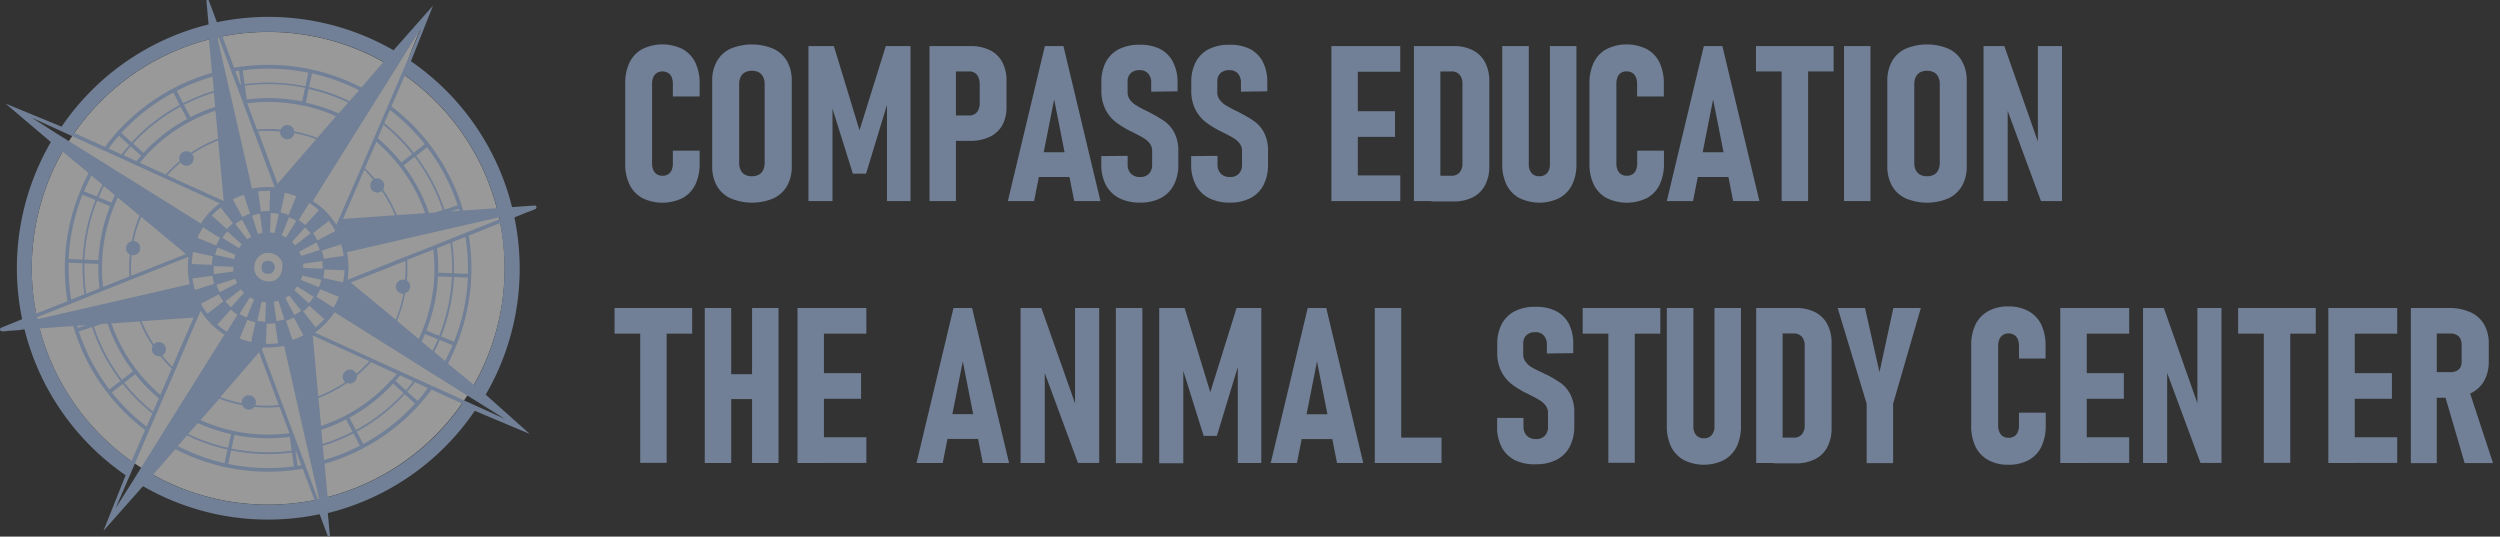 <svg id="Layer_1" data-name="Layer 1" xmlns="http://www.w3.org/2000/svg" viewBox="0 0 584.45 125.44"><rect x="0" y="0" width="584.45" height="125.44" fill="#333333" stroke="none"/><path d="M109.51,92.09A55.24,55.24,0,0,0,94.6,17.6C93.78,17,98.81,5.48,98.81,5.48s-7.55,9.93-8,9.69a55.25,55.25,0,1,0,18.67,76.92Z" style="fill:#fff;opacity:0.5"/><path d="M64.22,62.84a1.26,1.26,0,0,0,0-.28v-.05a.66.66,0,0,0,0-.14.22.22,0,0,0,0-.08,1.31,1.31,0,0,0-.06-.27,1.45,1.45,0,0,0-.11-.26,1.14,1.14,0,0,0-.15-.23,1.19,1.19,0,0,0-.19-.2l-.09-.08-.12-.09h0L63.27,61,63,61a1.24,1.24,0,0,0-.27,0,1.29,1.29,0,0,0-.28,0l-.13,0-.14,0h0a1.73,1.73,0,0,0-.24.1,1,1,0,0,0-.24.15,1.8,1.8,0,0,0-.2.19,1.84,1.84,0,0,0-.17.22h0a.83.83,0,0,0-.07.13.37.37,0,0,0,0,.11.79.79,0,0,0-.08.26,1.35,1.35,0,0,0,0,.28,2.44,2.44,0,0,0,0,.27c0,.08,0,.15,0,.22l0,.05s0,.06,0,.08a1.34,1.34,0,0,0,.07.18,1.88,1.88,0,0,0,.16.23.89.89,0,0,0,.19.2,1.2,1.2,0,0,0,.21.17l.14.08.11,0h0a1.21,1.21,0,0,0,.25.08,1.33,1.33,0,0,0,.28,0,1.29,1.29,0,0,0,.28,0l.13,0a.53.53,0,0,0,.12,0h0l.25-.11a1.58,1.58,0,0,0,.24-.15,1.8,1.8,0,0,0,.2-.19h0l.08-.09.09-.13a1.15,1.15,0,0,0,.12-.25A1.12,1.12,0,0,0,64.22,62.84Z" style="fill:#718096"/><path d="M113.55,92.26a58.61,58.61,0,0,0,6.71-41.43l2.45-1c.55-.22,2.28-.83,2.53-1a.44.44,0,0,0-.12-.78h-.18l-5.23.37a58.62,58.62,0,0,0-23.64-34.1l5.16-13L92,11.75A58.66,58.66,0,0,0,50.71,5.2L48.88.3v0s0,0,0,0,0,0,0,0A.39.39,0,0,0,48.62,0h-.28l0,0-.06,0h0l0,0,0,0,0,0,0,0a.3.3,0,0,0,0,.08h0v0s0,0,0,0,0,0,0,.06V.48l.48,5.23a58.53,58.53,0,0,0-34.36,23.9L1.29,24.21l10.6,9A58.58,58.58,0,0,0,5.18,74.61l-4.88,2a.44.44,0,0,0-.27.56c.18.51,1.49.21,1.9.18l2.6-.18A10.8,10.8,0,0,1,5.73,77a58.58,58.58,0,0,0,23.64,34.1l-5.19,13,9.25-10.44a58.53,58.53,0,0,0,41.29,6.55l1.84,4.92a.3.3,0,0,0,0,.08.38.38,0,0,0,.14.14l.09,0h.08a.4.4,0,0,0,.11,0h.07l0,0,.06,0h0l0,0,0,0,0,0,0,0a.19.19,0,0,0,0-.09s0,0,0,0,0,0,0-.05,0,0,0-.06v0s0,0,0,0l-.47-5.2a58.54,58.54,0,0,0,34.36-23.91l12.85,5.41ZM55.88,16.54l.45,3.22-.16,0h0L55,16.68Zm51.55,32.74-2.13.16,2-.64ZM91.9,89.69l2.42,2.19a42.61,42.61,0,0,1-11.11,8.64l-1.52-2.88A39,39,0,0,0,91.9,89.69Zm-11,8.36,1.52,2.87a41.85,41.85,0,0,1-7,2.86l-.3-3.32A40.89,40.89,0,0,0,80.92,98.05ZM60.57,82.39l4.6,12.32a31.12,31.12,0,0,1-5.46,0h0a1.67,1.67,0,1,0-3.21-.46h0a31,31,0,0,1-5-1.4l9-10.42Zm8.48,22.86,0-.26h0l.09.25ZM28.51,88.78a42.9,42.9,0,0,1-6.57-12.44l1.85-.59,1.36-.1a39.38,39.38,0,0,0,5.94,11.13ZM20.14,68.66a43.06,43.06,0,0,1-.4-7.09l3.26.12a40.78,40.78,0,0,0,.26,5.73h0Zm13.4-32.91-2.42-2.18a42.52,42.52,0,0,1,11.1-8.64l1.53,2.88A39.2,39.2,0,0,0,33.54,35.75Zm11-8.35L43,24.52a42.72,42.72,0,0,1,7-2.86l.3,3.33A38.23,38.23,0,0,0,44.52,27.4Zm11.87-7.2,0,.26-.09-.25ZM96.92,36.66a42.43,42.43,0,0,1,6.57,12.44l-1.84.6-1.36.09a39.38,39.38,0,0,0-5.94-11.13Zm8.38,20.12a43.18,43.18,0,0,1,.4,7.09l-3.26-.12a40.57,40.57,0,0,0-.26-5.72h0ZM72.61,54.56,69,57.36h0a7,7,0,0,0-.75-.8h0l3.06-3.39a12.14,12.14,0,0,1,1.29,1.39Zm-9.48-.2h0l.17-4.56h0a11.64,11.64,0,0,1,1.88.23h0l-1,4.46h0A7.92,7.92,0,0,0,63.13,54.36Zm6.12-8.48-1.78,4.37h0l-.25-.1a11.46,11.46,0,0,0-1.63-.48l1-4.61A17.45,17.45,0,0,1,69.25,45.88Zm-2,4.85,0-.1h0l.07,0h0Zm.33.05a12.68,12.68,0,0,1,1.68.86l-2.42,3.87h0l-.35-.19a5.25,5.25,0,0,0-.63-.31h0Zm-6.22,3.67h0l-.54.1a5.26,5.26,0,0,0-.53.15h0L58.93,50.4v0h0l.21-.07.7-.18a9,9,0,0,1,.93-.17h0Zm-6.94-7.82A18.18,18.18,0,0,1,57,45.54L58.47,50l-.11,0a11.6,11.6,0,0,0-1.7.73Zm-1.63,1v.13l-.13-.06ZM55,52.36a12,12,0,0,1,1.59-1h0l2.14,4h0a7.54,7.54,0,0,0-.92.59h0L55,52.36Zm-3.54,3.29h0a8.73,8.73,0,0,0-.6,1.09,6.22,6.22,0,0,0-.3.66h0l-4.37-1.78a18.09,18.09,0,0,1,1.27-2.48Zm-1.18,4a12.51,12.51,0,0,1,.56-1.8h0l4.23,1.72h0a6.4,6.4,0,0,0-.33,1h0l-4.46-1ZM50,64.09A11.91,11.91,0,0,1,50,62.2h0l4.56.17h0a8,8,0,0,0,0,1.09h0L50,64.09Zm8.43,5.41q.3.18.6.33l.38.16h0l-1.72,4.23a10.24,10.24,0,0,1-1.68-.86h0l2.42-3.87Zm3.74,1.15h0L62,75.21A11.64,11.64,0,0,1,60.16,75h0l1-4.47h0A7.92,7.92,0,0,0,62.21,70.65Zm-4.34,4.11h0l.18.07a11.56,11.56,0,0,0,1.7.51l-1,4.61a17.11,17.11,0,0,1-2.67-.82ZM64,70.56h0l.54-.1a5.26,5.26,0,0,0,.53-.15h0l1.4,4.34h0a8.68,8.68,0,0,1-.91.25,9,9,0,0,1-.93.17h0Zm6.94,7.82a18.69,18.69,0,0,1-2.57,1.09L66.87,75a13.11,13.11,0,0,0,1.81-.77h0Zm-.53-5.73a13.11,13.11,0,0,1-1.59,1l-2.14-4h0a8.39,8.39,0,0,0,.92-.59h0l2.81,3.6Zm-5.1-8-.1.11a2.3,2.3,0,0,1-.43.4,3.82,3.82,0,0,1-.49.33,3.21,3.21,0,0,1-.54.22h0l-.26.07-.29,0a2.82,2.82,0,0,1-.58,0,3.68,3.68,0,0,1-.58-.07,3.13,3.13,0,0,1-.57-.18.38.38,0,0,1-.13-.06,1.92,1.92,0,0,1-.25-.12l-.14-.08a3.1,3.1,0,0,1-.46-.35,2.69,2.69,0,0,1-.4-.43,3.74,3.74,0,0,1-.32-.49,4.16,4.16,0,0,1-.23-.54.2.2,0,0,1,0-.07c0-.09-.06-.19-.08-.28a1.7,1.7,0,0,1,0-.22,3.89,3.89,0,0,1,0-.59,3,3,0,0,1,.08-.58,2.26,2.26,0,0,1,.17-.56,2.64,2.64,0,0,1,.18-.38l.08-.14a.83.83,0,0,0,.08-.12,3.17,3.17,0,0,1,.28-.34,2.32,2.32,0,0,1,.43-.4,3.23,3.23,0,0,1,.49-.33,4.93,4.93,0,0,1,.53-.22h0l.28-.08.29,0a2.82,2.82,0,0,1,.58,0,3.68,3.68,0,0,1,.58.07,2.81,2.81,0,0,1,.56.18,2.09,2.09,0,0,1,.4.19l.12.07.14.09a4.19,4.19,0,0,1,.33.26,2.79,2.79,0,0,1,.4.44,2.76,2.76,0,0,1,.32.49,2.7,2.7,0,0,1,.22.53A2.36,2.36,0,0,1,66,62a.14.14,0,0,1,0,.07c0,.07,0,.14,0,.21s0,.25,0,.37a3,3,0,0,1-.08.58,2.78,2.78,0,0,1-.17.56,2.86,2.86,0,0,1-.27.52.57.57,0,0,1-.08.13Zm9.26,2.5h0l-4.23-1.72h0a9.65,9.65,0,0,0,.33-1h0l4.47,1A12.25,12.25,0,0,1,74.52,67.14Zm-.61,2.22.28-.48a12.24,12.24,0,0,0,.61-1.27h0l4.37,1.78a18.71,18.71,0,0,1-1.27,2.48Zm1.39-8.44h0V61h0a12.19,12.19,0,0,1,.08,1.81l-4.56-.17h0a6.16,6.16,0,0,0,0-1v0h0l4.53-.63ZM74,56.7a12.62,12.62,0,0,1,.74,1.74h0l-4.35,1.4h0a7.6,7.6,0,0,0-.43-1h0l4-2.13Zm-17.48.46h0c-.15.17-.3.36-.44.55l-.22.32h0L52,55.6a13,13,0,0,1,1.14-1.51ZM51.35,68.31a11.66,11.66,0,0,1-.74-1.74h0L55,65.17h0a7.6,7.6,0,0,0,.43,1h0l-4,2.13ZM54,71.83a12.18,12.18,0,0,1-1.3-1.38l3.61-2.8h0a8.07,8.07,0,0,0,.75.8h0L54,71.83Zm14.81-4h0a4,4,0,0,0,.26-.32c.14-.18.28-.36.4-.55h0l3.87,2.43h0a12,12,0,0,1-1.14,1.51Zm29.76,12c.29-.61.55-1.18.78-1.74l3,1.22c-.38.91-.79,1.8-1.23,2.66Zm1.11-2.56a39.23,39.23,0,0,0,2.71-12.65l3.26.12a42.79,42.79,0,0,1-3,13.76Zm1.63-18.91a38.86,38.86,0,0,1,.23,5.8,38.34,38.34,0,0,1-2.83,13.19c-.25.62-.52,1.24-.83,1.9L92.83,75h0a32.45,32.45,0,0,0,1.89-6.44h0a1.67,1.67,0,0,0,.4-3h0a32.05,32.05,0,0,0,.06-4.8ZM94.7,65.42h0a1.67,1.67,0,0,0-1.39,3,1.75,1.75,0,0,0,1,.26h0a32.26,32.26,0,0,1-1.78,6.06h0L82,66.05h0L94.76,61A32.92,32.92,0,0,1,94.7,65.42ZM80.2,66v0h0l-4.62-1a11.54,11.54,0,0,0,.24-2l4.72.18a18.42,18.42,0,0,1-.19,1.91C80.3,65.51,80.25,65.78,80.2,66Zm-4.51-5.5c0-.23-.08-.48-.14-.75a11.85,11.85,0,0,0-.31-1.17h0l4.49-1.45a15.07,15.07,0,0,1,.41,1.56v0h0c.08.38.15.76.21,1.13Zm3.49-34A38.54,38.54,0,0,0,71.48,24l.69-3.19A42.83,42.83,0,0,1,81.4,24Zm-8.55-2.77a39,39,0,0,0-12.93-.47l-.45-3.23a42.55,42.55,0,0,1,14.06.51Zm.24.93h0a39,39,0,0,1,7.68,2.52l-4.37,5.05a30.53,30.53,0,0,0-5.37-1.52h0a1.66,1.66,0,0,0-3.07-.68,1.15,1.15,0,0,0-.12.25h0a31.92,31.92,0,0,0-5.53,0l-2.3-6.13A38.46,38.46,0,0,1,70.87,24.71Zm-5.35,6h0a1.67,1.67,0,0,0,3.07,1.11,1.57,1.57,0,0,0,.24-.64h0a29.67,29.67,0,0,1,5.07,1.42l-9,10.41-4.6-12.32A32.87,32.87,0,0,1,65.52,30.75ZM63.16,44.63,63,49.35a11.6,11.6,0,0,0-2,.1l-.65-4.68A18.5,18.5,0,0,1,63.16,44.63Zm-36.31,1c-.29.61-.55,1.19-.78,1.75l-3-1.23c.38-.91.79-1.8,1.22-2.65Zm-1.11,2.56A39.29,39.29,0,0,0,23,60.82l-3.26-.12a42.79,42.79,0,0,1,2.95-13.76ZM24.1,67.08a38.72,38.72,0,0,1-.22-5.79h0a38.22,38.22,0,0,1,2.83-13.2h0c.25-.61.52-1.24.83-1.9l5.07,4.21h0a32.12,32.12,0,0,0-1.8,6h0a1.67,1.67,0,0,0-.56,3.06l.1,0h0a31.64,31.64,0,0,0-.09,5.15Zm6.68-7.45h0A1.67,1.67,0,0,0,32,56.58a1.65,1.65,0,0,0-.76-.24h0A30.82,30.82,0,0,1,33,50.7h0l10.47,8.69h0L30.68,64.46A31.2,31.2,0,0,1,30.78,59.63Zm14.27-.17c0-.18.07-.37.1-.55l4.61,1a11.66,11.66,0,0,0-.23,2l-4.72-.18A14.51,14.51,0,0,1,45,60.11v0C45,59.87,45,59.67,45.05,59.46Zm4.61,5h0a.41.41,0,0,0,0,.14,10.57,10.57,0,0,0,.21,1c.07.27.13.52.2.73h0l-4.48,1.45c-.12-.37-.22-.74-.32-1.12h0c-.12-.49-.22-1-.31-1.57ZM46.26,98.9A40,40,0,0,0,54,101.49l-.68,3.19A42.86,42.86,0,0,1,44,101.45Zm8.55,2.77a39.29,39.29,0,0,0,12.93.46l.45,3.23a42.89,42.89,0,0,1-14.07-.5Zm-.24-.94h0a38.8,38.8,0,0,1-7.68-2.52l4.37-5a32.57,32.57,0,0,0,5.39,1.52h0a1.75,1.75,0,0,0,.65.78,1.68,1.68,0,0,0,2.19-.37h0a32,32,0,0,0,5.87,0l2.3,6.13A38.46,38.46,0,0,1,54.57,100.73Zm7.6-20.35.18-4.72a11.6,11.6,0,0,0,2-.1L65,80.24A18.5,18.5,0,0,1,62.17,80.38Zm39.34,1.88c.46-.9.88-1.83,1.28-2.79l3,1.23q-.8,1.89-1.74,3.69Zm1.61-3.6a42.8,42.8,0,0,0,3-13.9l3.26.12a46,46,0,0,1-3.23,15Zm3-14.77a43.07,43.07,0,0,0-.41-7.27h0l3.1-1.24a46.38,46.38,0,0,1,.57,8.63ZM109,54.36h0l-7.44,3L95.12,59.9l-.43.16L81.25,65.41h0l0,0h0a16.57,16.57,0,0,0,.21-2.17,18.81,18.81,0,0,0-.16-3.27c0-.32-.1-.64-.17-1l13-3,.43-.1,22.18-5.08c0,.15.07.31.1.45ZM103.91,49a43.13,43.13,0,0,0-6.64-12.58l2.57-2A46.29,46.29,0,0,1,107,48ZM96.73,35.7a43,43,0,0,0-6.9-6.91h0l1.33-3.08a46.34,46.34,0,0,1,8.14,8Zm-.34.27-2.57,2a39.78,39.78,0,0,0-5.51-5.65l1.34-3.11A42.66,42.66,0,0,1,96.39,36Zm-3,2.86v0a38.36,38.36,0,0,1,6,11l-6.61.47h0a32,32,0,0,0-3.23-6h0a1.68,1.68,0,0,0-1.77-2.56l-.14.05h0a30.51,30.51,0,0,0-2.34-2.49L88,33.16A38.9,38.9,0,0,1,93.39,38.83ZM87.23,42h0a1.68,1.68,0,0,0,1.3,3,1.79,1.79,0,0,0,.72-.38h0a32.36,32.36,0,0,1,3.08,5.7h0l-12.16.87,5-11.5A30,30,0,0,1,87.23,42ZM78.29,53.79h0l.11.2-4.18,2.21a11.72,11.72,0,0,0-1.06-1.66l3.72-2.9.34.45A19.11,19.11,0,0,1,78.29,53.79Zm-3.75-4.66-3.17,3.5h0c-.16-.15-.35-.3-.55-.46a10.5,10.5,0,0,0-1-.72h0l2.51-4A17.83,17.83,0,0,1,74.54,49.13Zm7.15-25.48a43,43,0,0,0-9.43-3.31l.68-3.18a46.4,46.4,0,0,1,11,3.95ZM72.09,17l-.68,3.18a43,43,0,0,0-14.22-.51l-.44-3.22A46.22,46.22,0,0,1,72.09,17ZM54,16.48v0l5.2,13.88.16.42,4.85,13h-.06l-.8-.05a18.76,18.76,0,0,0-3.26.17c-.38,0-.78.12-1.18.2h0L56,31.36l-.1-.43L50.82,8.75l.27-.06ZM50,21.22a43.83,43.83,0,0,0-7.16,2.91l-1.52-2.88a46.54,46.54,0,0,1,8.37-3.34Zm-9.45.44L42,24.54a43.09,43.09,0,0,0-11.23,8.73l-2.41-2.18A46.17,46.17,0,0,1,40.5,21.66ZM27.79,31.74l2.42,2.18c-.64.72-1.24,1.45-1.81,2.19h0l-3-1.39h0C26.12,33.7,26.94,32.7,27.79,31.74Zm2.74,2.47L33,36.4c-.36.4-.73.83-1.1,1.28l-3-1.38C29.35,35.59,29.93,34.9,30.53,34.21Zm3.35,2.45h0a38,38,0,0,1,10.65-8.29h0a36.9,36.9,0,0,1,5.83-2.49L51,32.4a31.5,31.5,0,0,0-6.39,3.31h0a1.67,1.67,0,0,0-2.66,1.69,2.09,2.09,0,0,0,.08.23h0a32,32,0,0,0-3.32,3.17l-6-2.74C33.09,37.56,33.48,37.1,33.88,36.66ZM42.22,38h0a1.67,1.67,0,0,0,3-1.37A1.54,1.54,0,0,0,44.9,36h0A31.49,31.49,0,0,1,51,32.85l1.29,14-.12.08h0L39.1,41A32.25,32.25,0,0,1,42.22,38Zm9.34,10.47,2.9,3.73a11.47,11.47,0,0,0-1.25,1.13l-.19.21h0L49.52,50.4A17.49,17.49,0,0,1,51.56,48.49Zm-27.63-5.3c-.46.89-.88,1.83-1.28,2.78l-3-1.23c.52-1.25,1.11-2.49,1.73-3.68Zm-1.61,3.59a42.6,42.6,0,0,0-3,13.91l-3.26-.12a46,46,0,0,1,3.22-15Zm-3,14.78a44.09,44.09,0,0,0,.42,7.26h0l-3.11,1.23a47.13,47.13,0,0,1-.56-8.62Zm-2.88,9.52h0l7.44-3,6.44-2.56.43-.17,13.32-5.3c-.07.6-.12,1.17-.14,1.73a18.81,18.81,0,0,0,.16,3.27c.07.49.16,1,.26,1.4h0l-13,3-.42.1L8.75,74.62c0-.15-.07-.3-.1-.45ZM18,76.16,20.14,76l-2,.64Zm3.52.32a43.07,43.07,0,0,0,6.64,12.57l-2.57,2a46.43,46.43,0,0,1-7.17-13.58ZM28.7,89.74a43.49,43.49,0,0,0,6.91,6.92h0l-1.33,3.08a46.34,46.34,0,0,1-8.14-8Zm.35-.26,2.57-2a38.81,38.81,0,0,0,5.51,5.66l-1.34,3.11A42.66,42.66,0,0,1,29.05,89.48Zm3-2.86h0v0a38.44,38.44,0,0,1-6-11l6.6-.47h0a32.39,32.39,0,0,0,3.05,5.72h0A1.65,1.65,0,0,0,35.55,82a1.67,1.67,0,0,0,1.93,1.27h0a31.39,31.39,0,0,0,2.66,2.88l-2.65,6.15A38.84,38.84,0,0,1,32.06,86.62Zm5.87-3.51h0A1.67,1.67,0,0,0,36.81,80a1.72,1.72,0,0,0-.84.48h0a32.28,32.28,0,0,1-2.86-5.38h0l12.16-.86h0l-5,11.49A29.33,29.33,0,0,1,37.93,83.11Zm9.28-11.63A4.31,4.31,0,0,1,47,71l4.17-2.2a11.31,11.31,0,0,0,1.06,1.65l-3.73,2.89,0,0A17.16,17.16,0,0,1,47.21,71.48Zm6.76.9h0a10.8,10.8,0,0,0,1.1.87l.46.32-2.5,4a18.32,18.32,0,0,1-2.23-1.68ZM43.74,101.8a43.72,43.72,0,0,0,9.44,3.3l-.69,3.18a46.32,46.32,0,0,1-10.94-4Zm9.61,6.66.68-3.18a43.25,43.25,0,0,0,14.22.52l.44,3.22A46.22,46.22,0,0,1,53.35,108.46Zm16.21.44-.45-3.22.16,0h0l1.16,3.11Zm1.9.13v0l0-.08L66.23,95.05l-.15-.42-4.86-13h0l.36-.41h.06l.34,0a18.76,18.76,0,0,0,3.26-.17c.38,0,.78-.12,1.18-.2h0l3,13.21.09.42,5.08,22.19-.27,0Zm4-4.8a43,43,0,0,0,7.16-2.92l1.52,2.88a47.32,47.32,0,0,1-8.37,3.35Zm9.45-.45-1.52-2.88a42.87,42.87,0,0,0,11.22-8.73l2.42,2.18A45.75,45.75,0,0,1,84.94,103.78Zm12.7-10.07-2.41-2.19c.63-.71,1.24-1.44,1.81-2.18h0l3,1.38h0C99.31,91.74,98.5,92.74,97.64,93.71Zm-2.73-2.48-2.42-2.18c.36-.41.72-.83,1.09-1.29l3,1.39C96.08,89.85,95.51,90.55,94.91,91.23Zm-3.36-2.44A38.34,38.34,0,0,1,80.9,97.08a37.91,37.91,0,0,1-5.84,2.48l-.6-6.51h0a33,33,0,0,0,6.67-3.51h0a1.65,1.65,0,0,0,1,.09,1.67,1.67,0,0,0,1.29-1.81h0a30.71,30.71,0,0,0,3.31-3.15l6,2.74h0C92.35,87.89,92,88.35,91.55,88.79Zm-8.23-1.45h0a1.67,1.67,0,1,0-2.59,2h0a32.15,32.15,0,0,1-6.31,3.3h0L73.11,78.44h0l13.22,6A32.79,32.79,0,0,1,83.32,87.34ZM73.78,76.51l-2.9-3.72a12.43,12.43,0,0,0,1.31-1.19l.13-.15h0l3.5,3.16A16.64,16.64,0,0,1,73.78,76.51Zm37,13.48h0l-6.06-5a47.46,47.46,0,0,0,2-4.33,47.65,47.65,0,0,0,2.87-25.58h0l7.3-2.91A55.13,55.13,0,0,1,110.82,90Zm5.35-41.33h0l-7.85.56c-.1-.36-.21-.72-.33-1.06h0v0A47.33,47.33,0,0,0,91.52,24.87h0l3.13-7.28A55.1,55.1,0,0,1,116.17,48.66ZM98.38,6.72l-3,7.09-1.4,3.26-3.35,7.78-3.2,7.43-2.75,6.39-.19.42L79.1,51.51v0h0l-.46,1.07h0c-.22-.35-.44-.69-.68-1s-.3-.42-.46-.62a18.31,18.31,0,0,0-2.21-2.37v0A18.47,18.47,0,0,0,73.13,47l7-11.18.23-.37,12.1-19.28,1.86-3Zm-8.71,7.73-5.19,6A47.37,47.37,0,0,0,56.2,15.61h0c-.46.06-1,.13-1.47.22h0L52,8.51A55.09,55.09,0,0,1,89.67,14.45ZM48.84,9.22l.72,7.8a47.49,47.49,0,0,0-22.13,13.8c-1,1.14-2,2.32-2.89,3.53l-7.17-3.26A55.13,55.13,0,0,1,48.84,9.22ZM13.65,30.35l3.22,1.47h0l7.58,3.46h0l.08,0,13.55,6.18.41.19,12.88,5.87h0l-.22.16a18.42,18.42,0,0,0-2.39,2.21s0,0,0,0a19.79,19.79,0,0,0-1.81,2.37l-11.17-7-.37-.23L16.12,33l-3-1.86L7.47,27.53Zm1,5.1h0l6.06,5a43.84,43.84,0,0,0-2,4.33A47.11,47.11,0,0,0,15.18,61a48.06,48.06,0,0,0,.6,9.42h0L8.48,73.3A55,55,0,0,1,14.62,35.45ZM9.27,76.78h0l7.84-.56c.11.36.22.72.33,1.06h0s0,0,0,0a47.16,47.16,0,0,0,16.46,23.24h0l-3.14,7.29A55.1,55.1,0,0,1,9.27,76.78Zm17.78,42,3.06-7.1,1.41-3.26,3.34-7.78,6-13.81.18-.43L46.36,73.9l.54-1.24h0c.27.41.54.82.85,1.22a1,1,0,0,0,.12.15,17.9,17.9,0,0,0,2.22,2.4,20.23,20.23,0,0,0,2.38,1.82L45.29,89.67l-.23.37L41.32,96,33,109.32l-1.86,3ZM35.77,111,41,105a47.17,47.17,0,0,0,28.28,4.82c.46-.06,1-.13,1.5-.23h0l2.74,7.32A55.07,55.07,0,0,1,35.77,111Zm40.83,5.22h0l-.72-7.8A47.3,47.3,0,0,0,98,94.62c1-1.13,2-2.32,2.89-3.53h0l7.18,3.27A55.11,55.11,0,0,1,76.6,116.22ZM111.79,95.1l-3.23-1.47L101,90.18l-.08,0-7.31-3.33L87.36,84l-.42-.19-13.3-6.06.55-.41a19.37,19.37,0,0,0,2.39-2.23A18.7,18.7,0,0,0,78.23,73l11.44,7.18.37.23,19.28,12.1,3,1.86L118,97.91Z" style="fill:#718096"/><path d="M150.17,46.3a7.21,7.21,0,0,1-3-3.15,11,11,0,0,1-1-5V19.62a11,11,0,0,1,1-5,7.21,7.21,0,0,1,3-3.15,10.66,10.66,0,0,1,9.39,0,7.18,7.18,0,0,1,3,3.16,11.29,11.29,0,0,1,1,5v2.92H157.3V19.64a4.23,4.23,0,0,0-.27-1.59,2.18,2.18,0,0,0-.84-1,2.61,2.61,0,0,0-2.63,0,2.18,2.18,0,0,0-.83,1,4.08,4.08,0,0,0-.29,1.6V38.16a4,4,0,0,0,.29,1.58,2.2,2.2,0,0,0,.83,1,2.32,2.32,0,0,0,1.3.35,2.37,2.37,0,0,0,1.34-.35,2.14,2.14,0,0,0,.83-1,4.21,4.21,0,0,0,.27-1.6V35.22h6.26v2.92a11.21,11.21,0,0,1-1,5,7.15,7.15,0,0,1-3,3.17,10.75,10.75,0,0,1-9.39,0Z" style="fill:#718096"/><path d="M170.77,46.37a7.17,7.17,0,0,1-3.17-2.91,9,9,0,0,1-1.1-4.6V18.92a9,9,0,0,1,1.1-4.61,7.07,7.07,0,0,1,3.17-2.92,13,13,0,0,1,10,0A7,7,0,0,1,184,14.31a9.14,9.14,0,0,1,1.1,4.61V38.86a9.11,9.11,0,0,1-1.1,4.6,7.14,7.14,0,0,1-3.18,2.91,12.88,12.88,0,0,1-10,0Zm6.64-5.54a2.47,2.47,0,0,0,1-1.07,3.82,3.82,0,0,0,.35-1.7V19.67a3.71,3.71,0,0,0-.35-1.67,2.45,2.45,0,0,0-1-1.08,3.39,3.39,0,0,0-1.64-.37,3.29,3.29,0,0,0-1.62.37,2.42,2.42,0,0,0-1,1.08,3.71,3.71,0,0,0-.35,1.67V38.06a3.82,3.82,0,0,0,.35,1.7,2.45,2.45,0,0,0,1,1.07,3.29,3.29,0,0,0,1.62.37A3.39,3.39,0,0,0,177.41,40.83Z" style="fill:#718096"/><path d="M207.08,10.77h5.78V47h-5.5V21.71l.37,1.59-5.26,17.3h-3.09l-5.26-16.8.5-2.09V47H189V10.77h5.94l6,19.69Z" style="fill:#718096"/><path d="M217.3,10.77h6.18V47H217.3ZM220.19,27h6.41a2.35,2.35,0,0,0,1.29-.35,2.21,2.21,0,0,0,.85-1,3.9,3.9,0,0,0,.3-1.6V19.79a4.23,4.23,0,0,0-.29-1.67,2.29,2.29,0,0,0-.83-1.06,2.37,2.37,0,0,0-1.32-.36h-6.41V10.77h6.58a10.33,10.33,0,0,1,4.61.94,6.55,6.55,0,0,1,2.92,2.78,9,9,0,0,1,1,4.4V25a8.63,8.63,0,0,1-1,4.3A6.61,6.61,0,0,1,231.36,32a10.44,10.44,0,0,1-4.59.93h-6.58Z" style="fill:#718096"/><path d="M244.27,10.77h4.34L257.26,47h-6.13l-4.69-23.76L241.75,47h-6.13Zm-2.76,24.82h9.87v5.79h-9.87Z" style="fill:#718096"/><path d="M261.67,46.33a7.36,7.36,0,0,1-3.13-3.07,10.06,10.06,0,0,1-1.08-4.82V36.49l6.16-.05v2a2.91,2.91,0,0,0,.77,2.15,2.84,2.84,0,0,0,2.14.79,2.71,2.71,0,0,0,2.08-.78,2.93,2.93,0,0,0,.74-2.11V35.27a2.8,2.8,0,0,0-.56-1.73,5.12,5.12,0,0,0-1.45-1.27q-.88-.54-2.4-1.29l-.19-.1-.19-.1-.32-.15a20.84,20.84,0,0,1-3.44-2.13,8.69,8.69,0,0,1-2.37-2.93,9.61,9.61,0,0,1-.95-4.48V19.22a10,10,0,0,1,1.06-4.75,7.21,7.21,0,0,1,3.08-3,10.44,10.44,0,0,1,4.86-1,10.08,10.08,0,0,1,4.76,1,7.05,7.05,0,0,1,3,3.05,10.31,10.31,0,0,1,1.05,4.83v2l-6.16.08V19.37a3.1,3.1,0,0,0-.71-2.18,2.5,2.5,0,0,0-2-.79,2.88,2.88,0,0,0-2.08.71,2.59,2.59,0,0,0-.73,2v2.42a2.89,2.89,0,0,0,.53,1.76,4.79,4.79,0,0,0,1.35,1.26c.54.34,1.29.76,2.25,1.24.19.08.37.17.56.27l.59.3.09.05.08.05a27.07,27.07,0,0,1,3.34,2,7.66,7.66,0,0,1,2.17,2.63,9.23,9.23,0,0,1,.9,4.34v3a10.18,10.18,0,0,1-1.06,4.82,7.19,7.19,0,0,1-3.08,3.07,10.34,10.34,0,0,1-4.83,1.05A10.57,10.57,0,0,1,261.67,46.33Z" style="fill:#718096"/><path d="M282.68,46.33a7.28,7.28,0,0,1-3.12-3.07,10,10,0,0,1-1.09-4.82V36.49l6.16-.05v2a3,3,0,0,0,.77,2.15,2.86,2.86,0,0,0,2.15.79,2.73,2.73,0,0,0,2.08-.78,2.93,2.93,0,0,0,.73-2.11V35.27a2.74,2.74,0,0,0-.56-1.73,5,5,0,0,0-1.44-1.27c-.59-.36-1.4-.79-2.41-1.29l-.19-.1-.18-.1-.33-.15a21.27,21.27,0,0,1-3.44-2.13,8.94,8.94,0,0,1-2.37-2.93,9.61,9.61,0,0,1-.94-4.48V19.22a9.89,9.89,0,0,1,1.06-4.75,7.13,7.13,0,0,1,3.07-3,10.45,10.45,0,0,1,4.87-1,10.1,10.1,0,0,1,4.76,1,7.1,7.1,0,0,1,3,3.05,10.31,10.31,0,0,1,1,4.83v2l-6.15.08V19.37a3.14,3.14,0,0,0-.71-2.18,2.52,2.52,0,0,0-2-.79,2.91,2.91,0,0,0-2.09.71,2.59,2.59,0,0,0-.73,2v2.42a2.9,2.9,0,0,0,.54,1.76,4.62,4.62,0,0,0,1.34,1.26c.54.34,1.29.76,2.26,1.24l.56.27.58.3.09.05.09.05a27.86,27.86,0,0,1,3.34,2,7.66,7.66,0,0,1,2.17,2.63,9.23,9.23,0,0,1,.89,4.34v3a10.3,10.3,0,0,1-1.05,4.82,7.24,7.24,0,0,1-3.08,3.07,10.38,10.38,0,0,1-4.84,1.05A10.63,10.63,0,0,1,282.68,46.33Z" style="fill:#718096"/><path d="M311.25,10.77h6.18V47h-6.18Zm2.74,0h13.36v6H314ZM314,26h12.12v6H314Zm0,15h13.36v6H314Z" style="fill:#718096"/><path d="M330.55,10.77h6.18V47h-6.18Zm4.11,30.31h4.63a2.41,2.41,0,0,0,1.92-.76,3.11,3.11,0,0,0,.68-2.13V19.59a3.11,3.11,0,0,0-.68-2.13,2.41,2.41,0,0,0-1.92-.76h-4.63V10.77h5.26a9.47,9.47,0,0,1,4.43,1,6.55,6.55,0,0,1,2.82,2.79,9.18,9.18,0,0,1,1,4.37v20a9.2,9.2,0,0,1-1,4.38,6.52,6.52,0,0,1-2.83,2.79,9.58,9.58,0,0,1-4.45,1h-5.23Z" style="fill:#718096"/><path d="M355.19,46.3a7.08,7.08,0,0,1-3-3.14,11,11,0,0,1-1-4.92V10.77h6.21V38.41a3,3,0,0,0,.65,2.06,2.27,2.27,0,0,0,1.8.73,2.33,2.33,0,0,0,1.83-.73,3,3,0,0,0,.66-2.06V10.77h6.2V38.24a10.83,10.83,0,0,1-1,4.92,7.21,7.21,0,0,1-3,3.14,10.59,10.59,0,0,1-9.32,0Z" style="fill:#718096"/><path d="M375.59,46.3a7.16,7.16,0,0,1-3-3.15,11,11,0,0,1-1-5V19.62a11,11,0,0,1,1-5,7.16,7.16,0,0,1,3-3.15,10.63,10.63,0,0,1,9.38,0,7.07,7.07,0,0,1,3,3.16,11.29,11.29,0,0,1,1,5v2.92h-6.25V19.64a4,4,0,0,0-.28-1.59,2.16,2.16,0,0,0-.83-1,2.44,2.44,0,0,0-1.34-.36A2.37,2.37,0,0,0,379,17a2.14,2.14,0,0,0-.84,1,4.09,4.09,0,0,0-.28,1.6V38.16a4,4,0,0,0,.28,1.58,2.16,2.16,0,0,0,.84,1,2.29,2.29,0,0,0,1.29.35,2.38,2.38,0,0,0,1.35-.35,2.07,2.07,0,0,0,.82-1,4,4,0,0,0,.28-1.6V35.22H389v2.92a11.21,11.21,0,0,1-1,5,7,7,0,0,1-3,3.17,10.72,10.72,0,0,1-9.38,0Z" style="fill:#718096"/><path d="M398.32,10.77h4.34L411.31,47h-6.13l-4.69-23.76L395.8,47h-6.13Zm-2.77,24.82h9.88v5.79h-9.88Z" style="fill:#718096"/><path d="M410.51,10.77h18.15V16.7H410.51Zm6,3h6.19V47h-6.19Z" style="fill:#718096"/><path d="M437.28,47H431.1V10.77h6.18Z" style="fill:#718096"/><path d="M445.5,46.37a7.14,7.14,0,0,1-3.18-2.91,9.11,9.11,0,0,1-1.1-4.6V18.92a9.14,9.14,0,0,1,1.1-4.61,7,7,0,0,1,3.18-2.92,13,13,0,0,1,10,0,7,7,0,0,1,3.18,2.92,9.14,9.14,0,0,1,1.1,4.61V38.86a9.11,9.11,0,0,1-1.1,4.6,7.14,7.14,0,0,1-3.18,2.91,12.86,12.86,0,0,1-10,0Zm6.63-5.54a2.47,2.47,0,0,0,1-1.07,3.82,3.82,0,0,0,.35-1.7V19.67a3.71,3.71,0,0,0-.35-1.67,2.45,2.45,0,0,0-1-1.08,3.37,3.37,0,0,0-1.64-.37,3.29,3.29,0,0,0-1.62.37,2.54,2.54,0,0,0-1,1.08,3.71,3.71,0,0,0-.35,1.67V38.06a3.82,3.82,0,0,0,.35,1.7,2.57,2.57,0,0,0,1,1.07,3.29,3.29,0,0,0,1.62.37A3.37,3.37,0,0,0,452.13,40.83Z" style="fill:#718096"/><path d="M463.71,10.77h4.86L477.09,35l-.67,1V10.77h5.63V47h-4.91L468.72,24.2l.64-1V47h-5.65Z" style="fill:#718096"/><path d="M143.67,72h18.14V78H143.67Zm6,3h6.18v33.2h-6.18Z" style="fill:#718096"/><path d="M164.76,72h6.18v36.24h-6.18Zm2.94,15.48h12.14v5.81H167.7ZM175.82,72H182v36.24h-6.18Z" style="fill:#718096"/><path d="M186.44,72h6.18v36.24h-6.18Zm2.74,0h13.36v6H189.18Zm0,15.23H201.3v6H189.18Zm0,15h13.36v6H189.18Z" style="fill:#718096"/><path d="M222.91,72h4.34l8.65,36.24h-6.14l-4.68-23.75-4.69,23.75h-6.13Zm-2.77,24.82H230v5.79h-9.87Z" style="fill:#718096"/><path d="M238.59,72h4.86L252,96.21l-.67,1V72h5.64v36.22H252L243.6,85.46l.65-1v23.78h-5.66Z" style="fill:#718096"/><path d="M267.06,108.27h-6.19V72h6.19Z" style="fill:#718096"/><path d="M289.09,72h5.78v36.24h-5.5V83l.37,1.6-5.26,17.3h-3.09l-5.26-16.81.5-2.09v25.3H271V72h5.94l6,19.69Z" style="fill:#718096"/><path d="M305.72,72h4.33l8.65,36.24h-6.13l-4.68-23.75-4.69,23.75h-6.13ZM303,96.85h9.87v5.79H303Z" style="fill:#718096"/><path d="M321.4,72h6.18v36.24H321.4Zm2.54,30.31H337v5.93H323.94Z" style="fill:#718096"/><path d="M354.18,107.59a7.25,7.25,0,0,1-3.13-3.07A10,10,0,0,1,350,99.7v-2l6.16,0v2a3,3,0,0,0,.77,2.15,2.86,2.86,0,0,0,2.15.79,2.76,2.76,0,0,0,2.08-.77,3,3,0,0,0,.73-2.12V96.53a2.74,2.74,0,0,0-.56-1.73,5,5,0,0,0-1.44-1.27c-.59-.36-1.39-.79-2.41-1.29l-.19-.1-.18-.1-.33-.15a21.27,21.27,0,0,1-3.44-2.13,8.79,8.79,0,0,1-2.36-2.93,9.49,9.49,0,0,1-.95-4.48V80.48a9.89,9.89,0,0,1,1.06-4.75,7.1,7.1,0,0,1,3.08-3,10.38,10.38,0,0,1,4.86-1,10.1,10.1,0,0,1,4.76,1,7.1,7.1,0,0,1,3,3,10.31,10.31,0,0,1,1,4.83v2l-6.16.08V80.63a3.14,3.14,0,0,0-.71-2.18,2.52,2.52,0,0,0-2-.79,2.88,2.88,0,0,0-2.08.71,2.6,2.6,0,0,0-.74,2v2.42a3,3,0,0,0,.54,1.77,4.72,4.72,0,0,0,1.34,1.25A23.48,23.48,0,0,0,360.31,87l.56.27.58.3.09,0,.09.05a27.86,27.86,0,0,1,3.34,2,7.66,7.66,0,0,1,2.17,2.63,9.23,9.23,0,0,1,.9,4.34v3a10.3,10.3,0,0,1-1.06,4.82,7.24,7.24,0,0,1-3.08,3.07,10.38,10.38,0,0,1-4.84,1.06A10.55,10.55,0,0,1,354.18,107.59Z" style="fill:#718096"/><path d="M370,72h18.15V78H370Zm6,3h6.18v33.2H376Z" style="fill:#718096"/><path d="M393.67,107.56a7.19,7.19,0,0,1-3-3.14,11,11,0,0,1-1-4.92V72h6.21V99.67a3,3,0,0,0,.65,2.06,2.26,2.26,0,0,0,1.79.73,2.33,2.33,0,0,0,1.83-.73,3,3,0,0,0,.66-2.06V72H407V99.5a10.83,10.83,0,0,1-1,4.92,7.21,7.21,0,0,1-3,3.14,10.53,10.53,0,0,1-9.33,0Z" style="fill:#718096"/><path d="M410.56,72h6.18v36.24h-6.18Zm4.11,30.31h4.64a2.42,2.42,0,0,0,1.92-.76,3.11,3.11,0,0,0,.67-2.13V80.85a3.11,3.11,0,0,0-.67-2.13,2.42,2.42,0,0,0-1.92-.76h-4.64V72h5.26a9.51,9.51,0,0,1,4.44,1,6.55,6.55,0,0,1,2.82,2.79,9.18,9.18,0,0,1,1,4.37v20a9.18,9.18,0,0,1-1,4.37,6.52,6.52,0,0,1-2.83,2.79,9.58,9.58,0,0,1-4.45,1h-5.24Z" style="fill:#718096"/><path d="M442.57,94.39v13.88h-6.18V94.39L429.61,72H436l3.39,15,3.24-15h6.43Z" style="fill:#718096"/><path d="M464.83,107.56a7.16,7.16,0,0,1-3-3.15,11,11,0,0,1-1-5V80.88a11,11,0,0,1,1-5,7.16,7.16,0,0,1,3-3.15,9.36,9.36,0,0,1,4.68-1.09,9.47,9.47,0,0,1,4.7,1.09,7.07,7.07,0,0,1,3,3.16,11.29,11.29,0,0,1,1,5v2.92H472V80.9a4.22,4.22,0,0,0-.28-1.59,2.16,2.16,0,0,0-.83-1,2.44,2.44,0,0,0-1.34-.36,2.35,2.35,0,0,0-1.29.35,2.14,2.14,0,0,0-.84,1,4.08,4.08,0,0,0-.29,1.6V99.42a3.91,3.91,0,0,0,.29,1.58,2.11,2.11,0,0,0,.84,1,2.27,2.27,0,0,0,1.29.35,2.42,2.42,0,0,0,1.35-.35,2.08,2.08,0,0,0,.82-1,4.17,4.17,0,0,0,.28-1.6V96.48h6.25V99.4a11.29,11.29,0,0,1-1,5,7.07,7.07,0,0,1-3,3.16,9.58,9.58,0,0,1-4.7,1.09A9.47,9.47,0,0,1,464.83,107.56Z" style="fill:#718096"/><path d="M481.65,72h6.19v36.24h-6.19Zm2.75,0h13.36v6H484.4Zm0,15.23h12.11v6H484.4Zm0,15h13.36v6H484.4Z" style="fill:#718096"/><path d="M501,72h4.86l8.52,24.18-.67,1V72h5.63v36.22h-4.91L506,85.46l.64-1v23.78H501Z" style="fill:#718096"/><path d="M523.23,72h18.15V78H523.23Zm6,3h6.19v33.2h-6.19Z" style="fill:#718096"/><path d="M544.32,72h6.18v36.24h-6.18Zm2.74,0h13.36v6H547.06Zm0,15.23h12.12v6H547.06Zm0,15h13.36v6H547.06Z" style="fill:#718096"/><path d="M563.61,72h6.06v36.27h-6.06Zm2.77,15h6.53a3.12,3.12,0,0,0,1.38-.29,2,2,0,0,0,.89-.82,2.6,2.6,0,0,0,.3-1.28v-4a3.13,3.13,0,0,0-.3-1.42,2.06,2.06,0,0,0-.89-.91,2.87,2.87,0,0,0-1.38-.31h-6.53V72h6.16a11.93,11.93,0,0,1,5,1,7,7,0,0,1,3.18,2.82,8.61,8.61,0,0,1,1.1,4.45v4.24a9,9,0,0,1-1.1,4.57,7.09,7.09,0,0,1-3.19,2.9,11.51,11.51,0,0,1-5,1h-6.16Zm5,4.81,5.65-1.15,5.79,17.6h-6.63Z" style="fill:#718096"/></svg>
